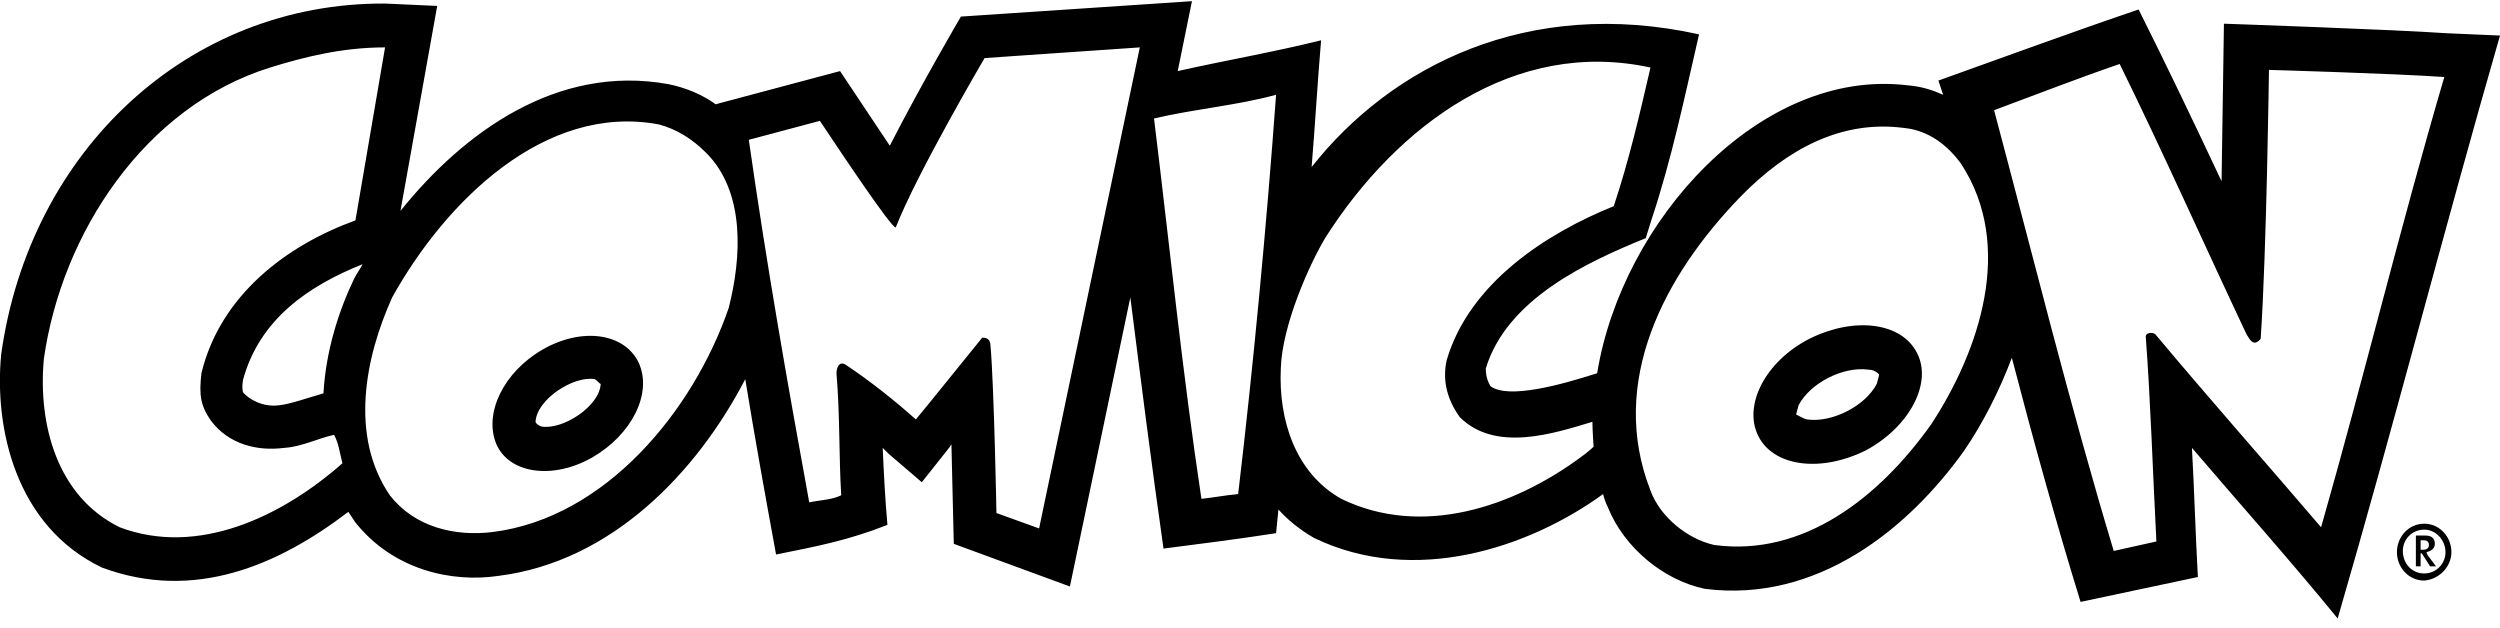 <svg version="1.1" id="comicon-logo" xmlns="http://www.w3.org/2000/svg"
          xmlns:xlink="http://www.w3.org/1999/xlink" x="0px" y="0px" viewBox="0 0 211 53"
          style="enable-background:new 0 0 211 53;" xml:space="preserve">
          <path id="logotipo"
            d="M211,3l-4.6-0.2C202.2,2.5,187.7,2,187.7,2s-0.1,6.5-0.2,13.3c-2.3-4.9-4.6-9.7-7-14.5 c-5.6,1.9-11.3,4-16.9,6L164,8c-0.9-0.4-1.8-0.7-3-0.8c-12.4-1.5-24.1,11.4-26.2,24.3c-3.1,1-7.5,2.2-9,1.1c-0.3-0.5-0.4-1-0.4-1.5 c1.8-5.9,8.6-9,13.5-11l0.5-1.6c1.7-5.1,2.8-10.4,4-15.6c-14.5-3.2-26,2.7-32.7,11.2c0.3-3.6,0.5-7.2,0.8-10.7 c-4,1-8.1,1.7-12.1,2.6l1.2-5.9L81.1,1.4c0,0-3.4,5.8-6,10.9c-1.4-2.1-2.8-4.2-4.2-6.3L60.4,8.8c-1.1-0.8-2.5-1.4-4-1.7 C47,5.4,39.1,11.2,33.8,17.8l3.1-17.3l-4.4-0.2C15.9,0.2,2.5,12.7,0.1,29.9c-0.6,6.2,1.2,14.5,8.5,18c7.8,2.9,14.9-0.2,20.8-4.7 c0.2,0.3,0.4,0.6,0.6,0.9c3.2,4,8.1,5.1,12.1,4.5c9.5-1.2,16.7-8.7,20.8-16.6c0.8,4.9,1.7,9.9,2.6,14.8c3.5-0.7,6.1-1.2,9.4-2.5 c-0.2-2.2-0.3-4.3-0.4-6.5l0.5,0.5l2.8,2.4l2.3-2.9l0.2-0.3c0.1,4.2,0.2,8.4,0.2,8.4l9.8,3.6l5.1-24.4c0.9,7.1,1.8,14.2,2.8,21.2 c3.1-0.4,6.3-0.8,9.5-1.3l0.2-2c0.8,0.9,1.8,1.7,3,2.4c8.5,4.1,18.2,0.8,24.4-3.7c0.1,0.4,0.2,0.7,0.4,1.1c1.4,3.5,4.8,6.2,8.2,6.9 c9.5,1.2,17.2-5.1,21.9-11.7c1.5-2.2,2.9-4.9,4-7.8c1.8,6.9,3.7,13.8,5.8,20.6l9.9-2.1c-0.2-3.6-0.3-7.3-0.5-10.9 c4.1,4.8,8.3,9.5,12.3,14.4C202.1,35.7,206.3,19.3,211,3z M27.3,33.2c-1.4,0.4-2.8,0.9-3.7,1c-1.4,0.2-2.6-0.5-3.1-1.1 c0-0.1-0.1-0.3,0-1c1.4-5.2,5.6-8,10.1-9.8c-0.2,0.4-0.5,0.8-0.7,1.2C28.6,26.2,27.5,29.6,27.3,33.2z M32.5,4L30,18.6 c-5.8,2.1-11.4,6.3-13,12.9c-0.2,1.8-0.1,2.7,0.8,4c1.5,2,3.9,2.6,6.2,2.3c1.5-0.1,2.8-0.8,4.2-1.1c0.4,0.8,0.4,1.2,0.7,2.4 c-5.1,4.5-12.2,7.9-18.8,5.4c-5.3-2.6-6.9-8.7-6.4-14.2C5.2,19.7,12.2,9,22.8,5.7C25.7,4.8,28.9,4,32.5,4z M61.5,26 c-3,8.7-10.4,17.7-19.9,18.9c-3.2,0.4-6.6-0.4-8.7-3.1c-3.4-5-2.1-11.6,0.2-16.7C37.6,17,46,8.7,55.6,10.5c1.5,0.4,2.8,1.2,4,2.4 C62.9,16.2,62.6,21.7,61.5,26z M96.2,4l-8.5,40.6l-3.6-1.3c0,0-0.2-10.7-0.5-14.1c0-0.7-0.5-0.7-0.7-0.7c-1.8,2.2-3.7,4.6-5.6,6.9 c-1.8-1.6-3.8-3.2-5.9-4.6c-0.6-0.4-0.8,0.3-0.8,0.7c0.3,3.6,0.2,7.1,0.4,10.3c-0.8,0.4-1.8,0.4-2.7,0.6 c-1.9-10.4-3.6-20.1-5.1-30.6l6-1.6c1.8,2.7,6,9,6.4,9c1.8-4.6,7.5-14.3,7.5-14.3L96.2,4z M107.7,8c-0.8,11-1.9,22.7-3.2,33.7 c-1.1,0.1-2.1,0.3-3.1,0.4c-1.6-10.6-2.7-21.5-4-32.1C100.8,9.2,104.4,8.9,107.7,8z M134.5,37.7c0,0-0.4,0.4-1.1,0.9 c-5.7,4.2-13.4,6.8-20.2,3.5c-3.9-2.2-5.3-6.7-5.1-11c0.1-3.6,2.4-8.8,3.8-11.1c6-9.4,15.9-16.8,27.4-14.3 c-0.9,3.9-1.8,7.8-3.1,11.7c-5.7,2.3-12.2,6.5-14.1,13c-0.4,1.8,0.1,3.4,1.1,4.8c3,3,7.9,1.4,11.2,0.4 C134.4,36.3,134.5,37.7,134.5,37.7z M163,35.8c-4.4,6.2-10.8,11.2-18.3,10.2c-2.3-0.5-4.6-2.4-5.4-4.6c-3.6-9.2,1.2-18.2,7.6-24.8 c3.9-4,8.5-6.5,13.8-5.8c2.1,0.2,3.7,1.5,4.8,3C170.1,20.8,167,29.7,163,35.8z M206.3,6.5c-3.7,12.6-6.8,25.4-10.4,38 c-4.7-5.5-9.4-10.8-14-16.3c-0.3-0.2-0.8-0.1-0.8,0.2c0.4,5.2,0.6,11.6,0.9,17.3l-3.6,0.8c-3.6-11.9-6.9-25.2-10.1-37.2 c3.5-1.3,7.1-2.7,10.6-3.9c3.5,7.1,7.3,15.6,10.7,22.8c0.3,0.5,0.6,1.1,1.2,0.4c0.5-7.3,0.7-22.7,0.7-22.7S202,6.2,206.3,6.5z M161.8,29.8c-1.3-2.6-5.3-3.1-9.1-1.2c-3.7,1.9-5.6,5.6-4.3,8.2c1.3,2.6,5.3,3.1,9.1,1.2C161.2,36,163.1,32.3,161.8,29.8z M158.6,31.6c0,0.1-0.1,0.4-0.2,0.8c-1,1.9-3.8,3.3-5.9,3c-0.4-0.1-0.8-0.4-0.9-0.4c0-0.1,0.1-0.4,0.2-0.8c1-1.9,3.8-3.3,5.9-3 C158.2,31.2,158.5,31.5,158.6,31.6z M53.9,30.6c-1.2-2.5-4.8-3-8.1-1.1c-3.3,1.9-5,5.4-3.9,8c1.1,2.5,4.8,3,8.1,1.1 C53.3,36.7,55.1,33.2,53.9,30.6z M50.7,32.4c-0.1,1.9-3.2,3.9-5,3.6c-0.3-0.1-0.5-0.3-0.5-0.4c0.1-1.9,3.2-3.9,5-3.6 C50.4,32.1,50.6,32.4,50.7,32.4z">
          </path>
          <path id="r"
            d="M206.9,46.6c0-1.3-1-2.4-2.3-2.4c-1.3,0-2.3,1.1-2.3,2.4c0,1.3,1,2.4,2.3,2.4 C205.9,48.9,206.9,47.8,206.9,46.6z M206.4,46.6c0,1-0.8,1.8-1.8,1.8s-1.8-0.8-1.8-1.9c0-1,0.8-1.8,1.8-1.8 C205.6,44.7,206.4,45.6,206.4,46.6z M205.6,47.8L205,47c-0.1-0.1-0.2-0.3-0.2-0.4c0.4-0.1,0.7-0.3,0.7-0.7c0-0.4-0.2-0.7-0.8-0.7 h-0.8v2.6h0.4v-1.1h0.1l0.7,1.1H205.6z M205,46c0,0.2-0.1,0.4-0.5,0.4h-0.2v-0.8h0.3C204.8,45.6,205,45.7,205,46z">
          </path>
        </svg>
